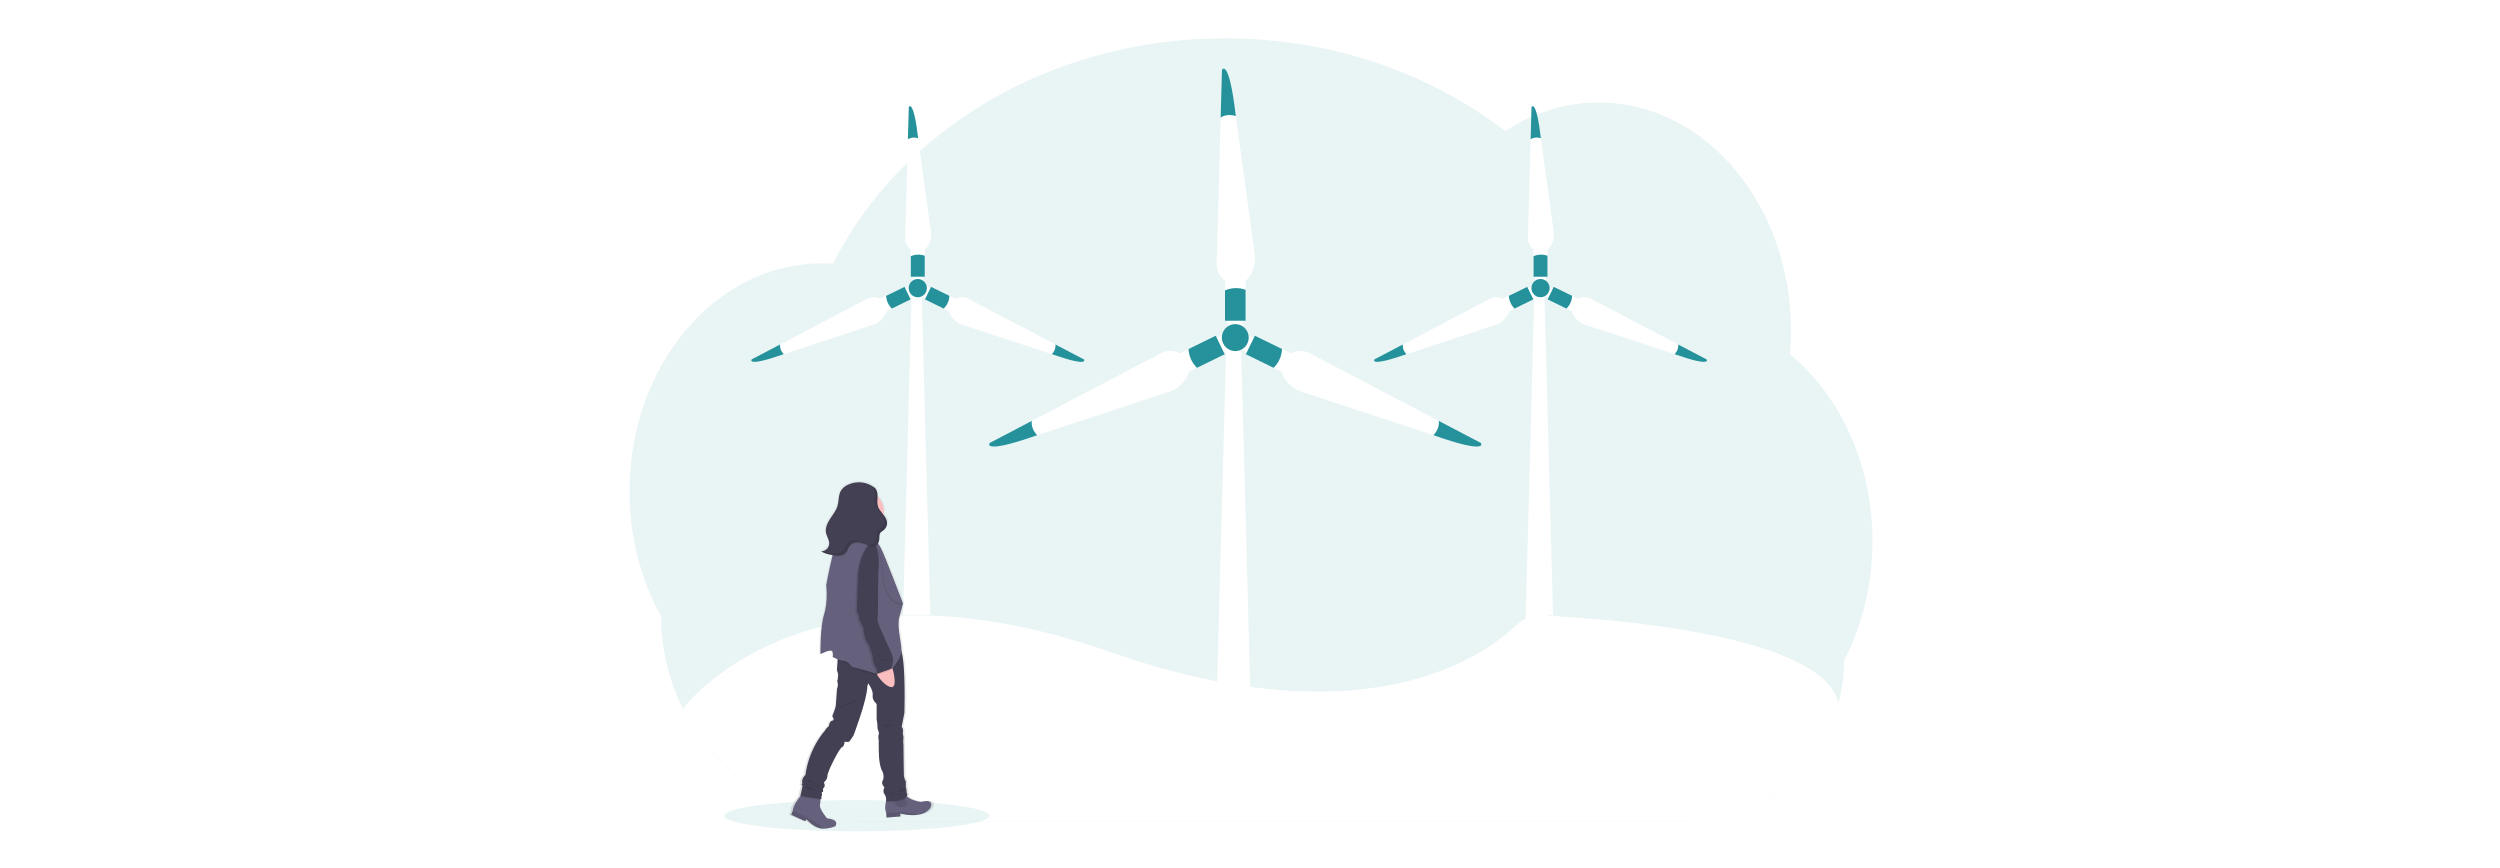 <svg width="1239" height="430" viewBox="0 0 1239 430" fill="none" xmlns="http://www.w3.org/2000/svg">
<rect width="1239" height="430" fill="white"/>
<g clip-path="url(#clip0_40_997)">
<path opacity="0.1" d="M928 268.306C928.012 278.819 926.774 289.296 924.312 299.514C921.986 309.183 918.504 318.533 913.941 327.361C913.955 337.844 911.908 348.227 907.918 357.915C903.928 367.602 898.072 376.405 890.687 383.818C883.302 391.231 874.532 397.109 864.879 401.115C855.227 405.121 844.882 407.176 834.437 407.163H428.938C410.196 407.152 391.825 401.928 375.864 392.07C359.902 382.213 346.976 368.109 338.519 351.323C331.376 337.136 327.666 321.458 327.691 305.561C317.772 287.728 312 266.398 312 243.463C312 181.084 354.668 130.518 407.308 130.518C409.171 130.518 411.023 130.589 412.859 130.713C445.888 64.897 520.385 19 606.937 19C660.148 19 708.787 36.336 746.048 64.978C759.747 55.948 775.518 50.792 792.302 50.792C844.937 50.792 887.61 101.363 887.61 163.737C887.61 167.729 887.43 171.667 887.071 175.55C911.814 195.956 928 229.888 928 268.306Z" fill="#25929B"/>
<path d="M621.933 130.048C621.298 133.55 619.149 140.943 612.208 140.759C606.91 140.624 602.828 135.982 602.968 130.664L604.966 58.25L605.618 34.634C605.618 34.634 609.053 28.101 612.472 57.391V57.499L621.971 126.952C622.123 127.979 622.11 129.025 621.933 130.048Z" fill="white"/>
<path d="M617.308 137.079H607.109V158.971H617.308V137.079Z" fill="white"/>
<path d="M616.209 153.772H608.364V163.38H616.209V153.772Z" fill="white"/>
<path d="M612.488 57.504C608.918 56.461 606.49 57.255 604.95 58.255L605.602 34.639C605.602 34.639 609.037 28.106 612.456 57.396L612.488 57.504Z" fill="#25929B"/>
<path d="M617.308 143.623V158.971H607.109V143.926C610.345 142.52 613.995 142.411 617.308 143.623Z" fill="#25929B"/>
<path d="M641.318 192.417C638.458 190.309 632.783 185.132 635.987 178.95C638.432 174.232 644.376 172.578 649.077 175.037L713.052 208.586L733.917 219.523C733.917 219.523 738.257 225.468 710.526 215.741L710.424 215.708L644.058 193.822C643.077 193.5 642.152 193.026 641.318 192.417Z" fill="white"/>
<path d="M621.92 166.372L617.449 175.572L637.055 185.169L641.525 175.969L621.92 166.372Z" fill="white"/>
<path d="M622.585 176.86L626.024 169.783L617.419 165.571L613.98 172.648L622.585 176.86Z" fill="white"/>
<path d="M710.424 215.703C712.922 212.936 713.278 210.396 713.052 208.585L733.917 219.523C733.917 219.523 738.257 225.468 710.526 215.74L710.424 215.703Z" fill="#25929B"/>
<path d="M631.195 182.295L617.448 175.567L621.917 166.38L635.379 172.973C635.222 176.502 633.725 179.838 631.195 182.295Z" fill="#25929B"/>
<path d="M583.099 192.417C585.959 190.309 591.634 185.132 588.43 178.95C585.985 174.232 580.041 172.578 575.34 175.037L511.365 208.586L490.5 219.523C490.5 219.523 486.16 225.468 513.891 215.741L513.993 215.708L580.359 193.827C581.34 193.504 582.265 193.028 583.099 192.417Z" fill="white"/>
<path d="M602.497 166.371L582.892 175.967L587.362 185.167L606.968 175.57L602.497 166.371Z" fill="white"/>
<path d="M610.435 172.645L606.996 165.568L598.391 169.78L601.83 176.857L610.435 172.645Z" fill="white"/>
<path d="M513.993 215.703C511.495 212.936 511.139 210.396 511.365 208.585L490.5 219.523C490.5 219.523 486.16 225.468 513.891 215.74L513.993 215.703Z" fill="#25929B"/>
<path d="M593.222 182.295L606.969 175.567L602.5 166.38L589.038 172.973C589.195 176.502 590.692 179.838 593.222 182.295Z" fill="#25929B"/>
<path d="M621.384 406.672H601.38L607.734 170.228H615.03L621.384 406.672Z" fill="white"/>
<path d="M612.209 174.005C615.89 174.005 618.875 171.01 618.875 167.315C618.875 163.62 615.89 160.625 612.209 160.625C608.527 160.625 605.542 163.62 605.542 167.315C605.542 171.01 608.527 174.005 612.209 174.005Z" fill="#25929B"/>
<path d="M770.053 117.586C769.628 119.953 768.174 124.952 763.478 124.828C761.75 124.748 760.122 123.986 758.95 122.707C757.779 121.429 757.157 119.738 757.222 118.002L758.578 69.009L759.015 53.035C759.015 53.035 761.341 48.614 763.656 68.431V68.501L770.08 115.517C770.179 116.204 770.17 116.902 770.053 117.586Z" fill="white"/>
<path d="M766.925 122.337H760.027V137.149H766.925V122.337Z" fill="white"/>
<path d="M766.182 133.631H760.872V140.132H766.182V133.631Z" fill="white"/>
<path d="M763.667 68.507C761.249 67.804 759.607 68.339 758.578 69.014L759.015 53.04C759.015 53.04 761.341 48.62 763.656 68.436L763.667 68.507Z" fill="#25929B"/>
<path d="M766.925 126.763V137.138H760.027V126.973C762.214 126.019 764.683 125.943 766.925 126.763Z" fill="#25929B"/>
<path d="M783.154 159.776C781.221 158.355 777.376 154.853 779.546 150.67C780.375 149.145 781.772 148.01 783.431 147.514C785.091 147.018 786.878 147.201 788.404 148.022L831.685 170.719L845.798 178.117C845.798 178.117 848.738 182.154 829.978 175.556H829.908L785.006 160.754C784.341 160.528 783.716 160.198 783.154 159.776Z" fill="white"/>
<path d="M770.043 142.159L767.02 148.381L780.285 154.875L783.309 148.653L770.043 142.159Z" fill="white"/>
<path d="M770.499 149.258L772.826 144.469L767.004 141.619L764.677 146.408L770.499 149.258Z" fill="white"/>
<path d="M829.925 175.534C831.615 173.664 831.858 171.946 831.701 170.719L845.815 178.117C845.815 178.117 848.755 182.154 829.995 175.556L829.925 175.534Z" fill="#25929B"/>
<path d="M776.321 152.934L767 148.379L770.021 142.159L779.137 146.617C779.035 149.006 778.028 151.266 776.321 152.934Z" fill="#25929B"/>
<path d="M743.782 159.776C745.715 158.355 749.559 154.853 747.389 150.67C746.56 149.145 745.163 148.01 743.504 147.514C741.845 147.018 740.057 147.201 738.532 148.022L695.25 170.719L681.137 178.117C681.137 178.117 678.197 182.154 696.957 175.556H697.027L741.929 160.754C742.594 160.528 743.22 160.198 743.782 159.776Z" fill="white"/>
<path d="M756.911 142.162L743.646 148.655L746.67 154.877L759.935 148.384L756.911 142.162Z" fill="white"/>
<path d="M762.277 146.404L759.949 141.615L754.127 144.464L756.455 149.254L762.277 146.404Z" fill="white"/>
<path d="M697.027 175.534C695.336 173.664 695.094 171.946 695.25 170.719L681.137 178.117C681.137 178.117 678.197 182.154 696.957 175.556L697.027 175.534Z" fill="#25929B"/>
<path d="M750.631 152.934L759.93 148.379L756.909 142.159L747.793 146.617C747.9 149.009 748.916 151.27 750.631 152.934Z" fill="#25929B"/>
<path d="M769.687 304.735L756.085 307.134L760.447 144.769H765.385L769.687 304.735Z" fill="white"/>
<path d="M763.478 147.325C765.97 147.325 767.991 145.298 767.991 142.796C767.991 140.295 765.97 138.268 763.478 138.268C760.986 138.268 758.966 140.295 758.966 142.796C758.966 145.298 760.986 147.325 763.478 147.325Z" fill="#25929B"/>
<path d="M461.428 117.586C461.003 119.953 459.549 124.952 454.854 124.828C453.125 124.748 451.499 123.986 450.328 122.707C449.157 121.429 448.537 119.738 448.602 118.002L449.954 69.009L450.39 53.035C450.39 53.035 452.716 48.614 455.032 68.431V68.501L461.461 115.517C461.555 116.204 461.545 116.902 461.428 117.586Z" fill="white"/>
<path d="M458.3 122.337H451.402V137.149H458.3V122.337Z" fill="white"/>
<path d="M457.557 133.631H452.248V140.132H457.557V133.631Z" fill="white"/>
<path d="M455.042 68.507C452.63 67.804 450.982 68.339 449.954 69.014L450.39 53.04C450.39 53.04 452.716 48.62 455.032 68.436L455.042 68.507Z" fill="#25929B"/>
<path d="M458.3 126.763V137.138H451.402V126.973C453.59 126.019 456.059 125.943 458.3 126.763Z" fill="#25929B"/>
<path d="M474.545 159.776C472.612 158.355 468.773 154.853 470.943 150.67C471.771 149.145 473.167 148.011 474.825 147.514C476.484 147.018 478.27 147.201 479.795 148.022L523.077 170.719L537.195 178.117C537.195 178.117 540.13 182.154 521.37 175.556H521.3L476.403 160.754C475.736 160.528 475.109 160.198 474.545 159.776Z" fill="white"/>
<path d="M461.42 142.161L458.397 148.383L471.662 154.876L474.686 148.654L461.42 142.161Z" fill="white"/>
<path d="M461.873 149.256L464.2 144.467L458.378 141.617L456.051 146.406L461.873 149.256Z" fill="white"/>
<path d="M521.3 175.534C522.991 173.664 523.233 171.946 523.077 170.719L537.195 178.117C537.195 178.117 540.13 182.154 521.37 175.556L521.3 175.534Z" fill="#25929B"/>
<path d="M467.696 152.934L458.397 148.379L461.423 142.159L470.534 146.617C470.429 149.01 469.413 151.271 467.696 152.934Z" fill="#25929B"/>
<path d="M435.157 159.776C437.095 158.355 440.935 154.853 438.765 150.67C437.935 149.145 436.539 148.01 434.879 147.514C433.22 147.018 431.433 147.201 429.907 148.022L386.625 170.719L372.512 178.117C372.512 178.117 369.572 182.154 388.332 175.556H388.402L433.305 160.754C433.97 160.528 434.595 160.198 435.157 159.776Z" fill="white"/>
<path d="M448.285 142.16L435.02 148.653L438.044 154.875L451.309 148.382L448.285 142.16Z" fill="white"/>
<path d="M453.656 146.407L451.329 141.618L445.507 144.468L447.834 149.257L453.656 146.407Z" fill="white"/>
<path d="M388.402 175.534C386.717 173.664 386.475 171.946 386.625 170.719L372.512 178.117C372.512 178.117 369.572 182.154 388.332 175.556L388.402 175.534Z" fill="#25929B"/>
<path d="M442.006 152.934L451.305 148.379L448.285 142.159L439.168 146.617C439.279 149.009 440.293 151.268 442.006 152.934Z" fill="#25929B"/>
<path d="M461.062 304.735H447.525L451.828 144.769H456.76L461.062 304.735Z" fill="white"/>
<path d="M454.854 147.325C457.346 147.325 459.366 145.298 459.366 142.796C459.366 140.295 457.346 138.268 454.854 138.268C452.362 138.268 450.342 140.295 450.342 142.796C450.342 145.298 452.362 147.325 454.854 147.325Z" fill="#25929B"/>
<path d="M911.141 348.437C906.533 365.308 896.531 380.193 882.673 390.803C868.815 401.414 851.867 407.161 834.437 407.163H428.938C410.196 407.152 391.825 401.928 375.864 392.07C359.902 382.213 346.976 368.108 338.519 351.323C338.519 351.323 397.292 269.732 549.93 323.038C676.652 367.292 735.102 325.443 751.315 309.955C753.07 308.286 755.143 306.99 757.411 306.147C759.678 305.304 762.092 304.93 764.507 305.048C795.56 306.523 903.129 314.078 911.157 348.426L911.141 348.437Z" fill="white"/>
<path opacity="0.1" d="M424.608 411.995C460.866 411.995 490.258 408.532 490.258 404.261C490.258 399.99 460.866 396.528 424.608 396.528C388.351 396.528 358.959 399.99 358.959 404.261C358.959 408.532 388.351 411.995 424.608 411.995Z" fill="#25929B"/>
<path d="M457.471 397.361C457.471 397.361 453.212 396.858 450.438 394.783L450.228 394.615C450.396 394.363 450.518 394.083 450.589 393.788C450.291 393.206 450.135 392.562 450.132 391.908C450.14 391.294 450.015 390.685 449.765 390.124V387.087C449.765 387.087 448.845 386.104 448.753 383.602C448.662 381.1 448.57 368.768 448.57 368.768C448.428 368.122 448.397 367.457 448.478 366.8C448.57 365.374 448.57 364.839 448.57 364.839C448.269 364.01 448.174 363.119 448.295 362.245C448.57 361.164 447.649 359.921 447.649 359.921L449.028 353.134C449.028 353.134 449.792 329.685 447.568 322.617V322.574C447.568 322.574 447.568 322.514 447.568 322.487C447.757 317.926 445 310.333 446.562 305.064C448.123 299.795 448.306 298.628 448.306 298.628C448.306 298.628 441.425 281.292 439.691 277.185C438.49 274.353 437.246 271.24 436.018 269.468C435.911 269.313 435.803 269.167 435.695 269.03C435.636 268.954 435.577 268.879 435.518 268.814C435.893 268.186 436.119 267.479 436.18 266.75C436.277 265.474 436.094 264.004 437.02 263.102C437.373 262.812 437.754 262.556 438.156 262.34C438.865 261.871 439.43 261.213 439.787 260.44C440.144 259.666 440.278 258.809 440.175 257.963C439.982 256.617 439.212 255.498 438.334 254.412C438.634 252.764 438.514 251.066 437.985 249.477C437.456 247.887 436.535 246.458 435.308 245.322C435.308 245.155 435.308 244.982 435.308 244.814C435.333 243.576 434.955 242.364 434.231 241.361L434.489 241.545C434.344 241.415 434.204 241.291 434.053 241.167C433.841 240.952 433.597 240.77 433.332 240.626C431.29 239.226 428.903 238.417 426.434 238.288C423.964 238.16 421.507 238.716 419.332 239.897C418.242 240.481 417.307 241.316 416.602 242.334C415.164 244.56 415.525 247.441 414.782 249.97C414.06 252.386 412.358 254.385 410.948 256.493C409.537 258.6 408.358 261.097 408.891 263.561C409.273 265.35 410.544 266.955 410.506 268.787C410.443 269.747 410.048 270.654 409.389 271.352C408.731 272.051 407.85 272.497 406.898 272.613H406.85C406.672 272.641 406.492 272.655 406.312 272.656C408.024 273.84 410.151 274.277 412.235 274.553C412.192 274.715 412.148 274.877 412.111 275.045C410.425 281.427 408.923 289.533 408.923 289.533C408.923 289.533 409.93 297.747 407.819 304.184C405.708 310.62 405.983 323.844 405.983 323.844C405.983 323.844 411.858 320.801 412.224 322.763C412.59 324.724 412.224 325.265 412.224 325.265C412.224 325.265 413.425 325.875 414.835 326.416L414.776 327.199L414.518 330.712C414.419 331.449 414.531 332.199 414.841 332.874C415.347 333.857 414.841 336.538 414.841 336.538C414.841 336.538 414.41 336.808 414.841 338.062C415.272 339.315 414.502 341.099 414.502 341.099C414.502 341.099 413.963 347.8 413.893 349.205C413.823 350.61 412.057 354.658 412.057 354.658C412.057 354.658 413.618 356.619 412.057 356.889C410.495 357.16 410.312 359.591 410.312 359.591C410.312 359.591 408.476 361.11 408.476 361.645C408.476 361.645 400.216 370.048 398.288 383.894C398.288 383.894 396.361 385.682 396.635 387.379C396.792 388.341 396.479 388.671 396.178 388.779C396.517 388.822 396.888 389.044 396.716 389.86C396.442 391.286 395.709 394.329 395.709 394.329H395.838C394.336 396.074 392.139 398.998 391.805 401.565C391.805 401.673 391.795 401.781 391.773 401.889L390.944 403.764L398.197 407.007L398.838 406.023C398.838 406.023 402.068 409.687 405.725 410.487C406.356 410.624 407.001 410.695 407.647 410.698C409.687 410.662 411.705 410.258 413.602 409.503C413.602 409.503 416.262 406.202 409.375 405.575C409.375 405.575 405.342 400.927 405.708 398.96C405.847 398.132 405.931 397.297 405.962 396.458C405.962 396.274 405.962 396.094 405.962 395.918L406.43 395.988L406.516 394.491C406.717 394.238 406.816 393.917 406.791 393.594C406.791 392.972 406.252 392.881 406.791 392.513C407.329 392.146 407.329 392.513 407.329 391.621C407.329 390.73 406.963 390.994 407.787 390.103C408.611 389.211 407.695 387.601 407.695 387.601C407.695 387.601 409.623 386.169 409.532 384.293C409.44 382.418 415.681 370.535 416.962 370.086C418.244 369.638 418.341 367.314 418.341 367.314C418.341 367.314 420.085 367.671 420.635 367.314C421.184 366.957 422.928 364.19 422.928 364.19C422.928 364.19 429.928 346.497 429.998 339.796L430.456 338.278C430.456 338.278 433.122 341.763 432.75 344.266C432.378 346.768 434.785 348.551 434.785 348.551V356.149C435.054 357.473 435.202 358.819 435.227 360.17C435.135 361.418 436.304 362.672 435.862 363.742C435.421 364.812 435.862 366.692 435.862 366.692C435.862 366.692 435.765 369.194 435.862 369.908C435.959 370.621 435.502 378.841 437.892 382.418C437.892 382.418 438.899 385.007 437.892 386.704C436.885 388.401 438.808 390.103 438.808 390.103C438.808 390.103 437.618 392.065 438.808 393.497C439.49 394.402 439.797 395.536 439.664 396.663C439.185 398.479 438.829 400.862 439.632 402.521V402.559L439.847 405.11L446.879 404.57V403.143C446.879 403.143 451.682 404.424 456.157 403.726C458.569 403.354 460.885 402.402 462.301 400.371C462.338 400.398 465.182 395.485 457.471 397.361Z" fill="url(#paint0_linear_40_997)"/>
<path d="M461.035 400.441C459.668 402.467 457.433 403.413 455.112 403.786C450.805 404.478 446.158 403.202 446.158 403.202V404.64L439.368 405.18L439.158 402.64V402.597C438.372 400.922 438.732 398.501 439.206 396.68C439.434 395.82 439.714 394.975 440.046 394.15C440.046 394.15 445.894 389.168 447.843 392.908C448.266 393.681 448.852 394.352 449.561 394.875C452.253 396.939 456.351 397.442 456.351 397.442C463.782 395.55 461.035 400.441 461.035 400.441Z" fill="#65617D"/>
<path opacity="0.1" d="M442.954 395.55C442.954 395.55 442.954 400.176 446.319 400.089C449.685 400.003 450.137 398.247 449.071 397.058C448.347 396.215 447.722 395.292 447.208 394.307L442.954 395.55Z" fill="black"/>
<path d="M413.974 409.503C412.141 410.254 410.186 410.658 408.207 410.692C407.582 410.688 406.96 410.62 406.349 410.487C402.806 409.682 399.705 406.034 399.705 406.034L399.085 407.018L392.085 403.813L392.877 401.938L392.909 401.619C393.232 399.063 395.354 396.15 396.808 394.41C397.599 393.464 398.197 392.87 398.197 392.87L406.618 394.113C406.618 394.113 406.651 395.193 406.618 396.512C406.59 397.347 406.507 398.179 406.371 399.003C406.021 400.96 409.914 405.585 409.914 405.585C416.542 406.223 413.974 409.503 413.974 409.503Z" fill="#65617D"/>
<path d="M397.131 388.849C396.989 388.897 396.837 388.908 396.689 388.881C396.833 388.845 396.983 388.834 397.131 388.849Z" fill="#444053"/>
<path opacity="0.1" d="M406.619 394.129C406.619 394.129 406.651 395.21 406.619 396.528L396.711 394.907C396.711 394.907 396.759 394.718 396.829 394.404C397.621 393.459 398.219 392.864 398.219 392.864L406.619 394.129Z" fill="black"/>
<path opacity="0.1" d="M449.545 394.853C448.048 398.328 439.141 397.506 439.141 397.506C439.186 397.226 439.202 396.942 439.19 396.658C439.418 395.798 439.698 394.954 440.03 394.129C440.03 394.129 445.878 389.146 447.827 392.886C448.25 393.659 448.836 394.331 449.545 394.853Z" fill="black"/>
<path d="M449.69 393.864C448.807 397.863 439.142 396.977 439.142 396.977C439.327 395.788 439.041 394.573 438.345 393.594C437.192 392.172 438.345 390.216 438.345 390.216C438.345 390.216 436.482 388.525 437.462 386.833C438.442 385.142 437.462 382.564 437.462 382.564C435.152 379.008 435.598 370.821 435.502 370.135C435.405 369.448 435.502 366.935 435.502 366.935C435.502 366.935 435.065 365.066 435.502 363.996C435.938 362.926 434.802 361.683 434.888 360.44C434.863 359.095 434.72 357.755 434.462 356.435V348.87C434.462 348.87 432.142 347.092 432.497 344.6C432.852 342.109 430.278 338.656 430.278 338.656L429.837 340.169C429.751 346.838 423.015 364.45 423.015 364.45C423.015 364.45 421.329 367.211 420.796 367.568C420.263 367.924 418.583 367.568 418.583 367.568C418.583 367.568 418.492 369.881 417.253 370.324C416.015 370.767 409.984 382.596 410.075 384.466C410.167 386.336 408.298 387.757 408.298 387.757C408.298 387.757 409.187 389.379 408.39 390.249C407.593 391.119 407.943 390.87 407.943 391.762C407.943 392.653 407.943 392.302 407.405 392.648C406.866 392.994 407.405 393.097 407.405 393.729C407.43 394.048 407.334 394.365 407.135 394.615L407.055 396.112L396.678 394.442C396.678 394.442 397.389 391.416 397.653 389.989C397.809 389.157 397.448 388.935 397.115 388.908C397.411 388.8 397.712 388.471 397.562 387.52C397.292 385.828 399.177 384.05 399.177 384.05C401.04 370.259 409.015 361.893 409.015 361.893C409.015 361.353 410.786 359.851 410.786 359.851C410.786 359.851 410.964 357.446 412.472 357.181C413.979 356.916 412.472 354.955 412.472 354.955C412.472 354.955 414.157 350.956 414.243 349.551C414.329 348.146 414.83 341.444 414.83 341.444C414.83 341.444 415.573 339.667 415.158 338.424C414.744 337.181 415.158 336.91 415.158 336.91C415.158 336.91 415.659 334.241 415.158 333.263C414.861 332.593 414.753 331.855 414.846 331.128L415.099 327.626L415.465 322.411C415.465 322.411 443.04 317.634 446.077 321.455C446.406 321.927 446.648 322.454 446.793 323.011C448.947 330.037 448.204 353.387 448.204 353.387L446.874 360.148C446.874 360.148 447.762 361.396 447.498 362.461C447.38 363.331 447.47 364.217 447.762 365.044C447.762 365.044 447.762 365.584 447.671 367C447.593 367.653 447.624 368.314 447.762 368.957C447.762 368.957 447.848 381.229 447.94 383.721C448.032 386.212 448.915 387.19 448.915 387.19V390.216C449.154 390.778 449.273 391.383 449.265 391.994C449.26 392.642 449.406 393.282 449.69 393.864Z" fill="#444053"/>
<path opacity="0.1" d="M408.207 410.703C407.582 410.699 406.96 410.63 406.349 410.498C402.806 409.692 399.705 406.045 399.705 406.045L399.085 407.028L392.085 403.824L392.877 401.938L392.909 401.619L400.146 405.32C400.146 405.32 405.924 408.098 408.207 410.703Z" fill="black"/>
<path opacity="0.1" d="M455.102 403.786C450.794 404.478 446.147 403.202 446.147 403.202V404.64L439.357 405.18L439.147 402.64C441.301 402.678 444.763 402.716 446.271 402.597C449.254 402.592 452.225 402.992 455.102 403.786Z" fill="black"/>
<path opacity="0.1" d="M400.598 386.558C400.952 386.526 401.309 386.572 401.643 386.693C401.993 386.902 402.324 387.141 402.634 387.406C402.866 387.531 403.086 387.677 403.291 387.844C403.549 388.098 403.657 388.476 403.915 388.73C404.389 389.2 405.17 389.092 405.8 389.319C405.87 389.319 405.945 389.379 405.956 389.449C405.967 389.519 405.908 389.579 405.848 389.622C405.693 389.711 405.516 389.758 405.337 389.758C405.158 389.758 404.981 389.711 404.825 389.622C404.513 389.444 404.225 389.226 403.969 388.973C403.477 388.535 402.915 388.184 402.305 387.936C401.471 387.606 400.017 387.514 399.489 386.693C399.737 386.504 400.275 386.563 400.598 386.558Z" fill="black"/>
<path opacity="0.1" d="M399.888 388.427C400.075 388.48 400.256 388.555 400.426 388.649L401.336 389.108C400.69 389.152 400.045 389.007 399.479 388.692C399.277 388.611 399.081 388.517 398.892 388.411C399.222 388.361 399.559 388.366 399.888 388.427Z" fill="black"/>
<path opacity="0.1" d="M401.088 389.984C401.287 389.976 401.486 389.992 401.681 390.032C402.024 390.153 402.341 390.336 402.618 390.573C403.282 391.111 404.112 391.4 404.965 391.389C404.798 391.468 404.611 391.5 404.427 391.481H402.521C402.025 391.513 401.531 391.399 401.099 391.151C400.776 390.994 399.441 390.611 399.43 390.162C399.419 389.714 400.765 389.984 401.088 389.984Z" fill="black"/>
<path opacity="0.1" d="M444.462 392.254C445.044 392.319 445.631 392.335 446.217 392.302C446.833 392.286 447.433 392.099 447.951 391.762C448.462 391.367 448.355 390.962 447.703 390.935C447.097 390.963 446.503 391.11 445.953 391.367C445.669 391.482 445.395 391.621 445.135 391.784C445 391.843 444.558 392.259 444.462 392.254Z" fill="black"/>
<path opacity="0.1" d="M446.583 393.226C446.529 393.442 446.303 393.561 446.098 393.642C445.597 393.833 445.071 393.949 444.537 393.988C444.402 393.988 444.025 393.988 444.074 393.778C444.122 393.567 444.682 393.632 444.817 393.615C445.414 393.526 446.004 393.396 446.583 393.226Z" fill="black"/>
<path opacity="0.1" d="M441.263 392.875C442.008 392.789 442.761 392.938 443.417 393.302C443.437 393.315 443.452 393.334 443.46 393.356C443.464 393.364 443.466 393.372 443.466 393.38C443.466 393.389 443.464 393.397 443.46 393.405C443.392 393.534 443.286 393.64 443.158 393.709C443.03 393.778 442.884 393.808 442.738 393.794C442.451 393.76 442.168 393.689 441.898 393.583C441.45 393.438 440.981 393.367 440.509 393.372C440.3 393.391 440.089 393.391 439.879 393.372C439.255 393.264 439.459 393.01 439.938 392.956C440.378 392.906 440.82 392.879 441.263 392.875Z" fill="black"/>
<path opacity="0.1" d="M416.914 357.921C416.025 357.297 414.972 356.951 413.888 356.927C414.986 356.858 416.069 357.214 416.914 357.921Z" fill="black"/>
<path opacity="0.1" d="M416.085 354.333C416.883 354.338 417.666 354.562 418.346 354.982L417.528 354.755C417.035 354.598 416.528 354.491 416.015 354.436C415.718 354.409 415.422 354.436 415.126 354.403C414.83 354.371 414.453 354.317 414.119 354.306C414.771 354.339 415.428 354.301 416.085 354.333Z" fill="black"/>
<path opacity="0.1" d="M418.75 356.041C418.998 356.089 419.288 356.198 419.342 356.452C419.342 356.3 417.587 355.803 417.372 355.733C417.011 355.603 415.853 355.095 415.589 355.446C416.607 355.722 417.705 355.825 418.75 356.041Z" fill="black"/>
<path opacity="0.1" d="M421.216 348.14C422.38 347.748 423.429 347.072 424.269 346.173C424.26 346.574 424.153 346.966 423.957 347.315C423.76 347.663 423.481 347.958 423.144 348.173C422.461 348.588 421.707 348.87 420.92 349.005C420.134 349.14 419.367 349.37 418.637 349.691C418.287 349.869 417.194 350.907 416.849 350.853C416.413 350.788 417.108 350.096 417.269 349.972C418.422 349.07 419.881 348.67 421.216 348.14Z" fill="black"/>
<path opacity="0.1" d="M442.932 359.678C442.555 359.548 437.978 360.44 438.258 359.548C438.431 359.008 439.917 359.202 440.288 359.219C441.187 359.244 442.077 359.399 442.932 359.678Z" fill="black"/>
<path d="M438 253.326C438 255.666 437.193 257.934 435.717 259.745C434.24 261.556 432.185 262.799 429.899 263.262C427.614 263.726 425.239 263.381 423.178 262.288C421.116 261.194 419.495 259.419 418.59 257.262C417.684 255.106 417.55 252.702 418.21 250.457C418.869 248.213 420.282 246.266 422.209 244.948C424.135 243.63 426.457 243.022 428.78 243.226C431.102 243.43 433.283 244.434 434.952 246.068C435.92 247.01 436.689 248.138 437.213 249.385C437.737 250.632 438.004 251.973 438 253.326Z" fill="#FBBEBE"/>
<path d="M433.116 257.503C433.116 257.503 429.837 267.111 431.7 269.068C433.563 271.024 418.314 272.181 418.314 272.181C418.314 272.181 424.695 260.708 424.075 257.86C423.456 255.012 433.116 257.503 433.116 257.503Z" stroke="#6C63FF" stroke-miterlimit="10"/>
<path opacity="0.1" d="M446.772 323.038C446.772 323.271 446.772 323.492 446.772 323.708C446.594 328.248 438.528 337.408 436.665 335.894C434.802 334.381 422.126 331.355 422.126 331.355C422.126 331.355 420.263 328.421 418.314 328.421C417.207 328.324 416.124 328.043 415.11 327.588L415.476 322.374C415.476 322.374 443.04 317.634 446.077 321.455C446.401 321.937 446.636 322.473 446.772 323.038Z" fill="black"/>
<path d="M446.766 322.882C446.675 325.157 444.612 328.588 442.335 331.258C440.057 333.927 437.591 335.819 436.659 335.041C435.978 334.594 435.238 334.244 434.462 333.998C430.268 332.447 422.126 330.501 422.126 330.501C422.126 330.501 420.263 327.567 418.314 327.567C416.365 327.567 412.644 325.611 412.644 325.611C412.644 325.611 412.999 325.07 412.644 323.119C412.288 321.168 406.618 324.2 406.618 324.2C406.618 324.2 406.349 311.036 408.39 304.627C410.431 298.217 409.467 290.036 409.467 290.036C409.467 290.036 410.926 281.973 412.509 275.601C413.462 271.781 414.464 268.576 415.228 268.068C417.269 266.733 427.904 268.068 427.904 268.068C427.904 268.068 432.335 268.155 434.021 268.609C434.544 268.814 434.99 269.179 435.297 269.651C435.399 269.792 435.507 269.938 435.609 270.095C436.794 271.878 438 274.958 439.158 277.774C440.843 281.865 447.493 299.12 447.493 299.12C447.493 299.12 447.315 300.276 445.808 305.524C444.3 310.771 446.944 318.348 446.766 322.882Z" fill="#65617D"/>
<path d="M439.142 328.129L442.335 331.252C442.335 331.252 445.258 341.38 441.446 340.493C437.634 339.607 434.446 334.009 434.446 334.009L439.142 328.129Z" fill="#FBBEBE"/>
<path opacity="0.1" d="M447.208 299.93C439.669 299.844 437.725 289.257 437.725 289.257C437.725 289.257 437.187 278.763 436.218 276.828C435.679 275.747 435.437 273.088 435.329 270.927C436.514 272.71 437.715 275.79 438.878 278.606C440.563 282.675 447.208 299.93 447.208 299.93Z" fill="black"/>
<path d="M447.477 299.131C439.939 299.044 438 288.452 438 288.452C438 288.452 437.462 277.957 436.492 276.023C435.954 274.942 435.712 272.283 435.604 270.122C436.788 271.905 437.995 274.985 439.152 277.801C440.827 281.875 447.477 299.131 447.477 299.131Z" fill="#65617D"/>
<path opacity="0.1" d="M433.983 273.018C433.983 273.018 431.765 266.971 428.13 273.018C424.495 279.065 424.409 286.717 424.409 286.717L423.79 303.438C423.79 303.438 424.942 305.664 424.899 306.907C424.856 308.15 427.053 311.711 427.053 311.711C427.053 311.711 427.592 318.737 429.622 319.893L431.571 325.675C431.571 325.675 431.662 329.502 432.992 331.015C434.322 332.528 433.622 334.862 433.622 334.862L441.5 332.095C441.5 332.095 440.612 332.414 441.5 330.026C442.388 327.637 440.962 324.519 440.962 324.519C440.962 324.519 435.911 313.489 435.292 311.89C434.672 310.29 433.784 308.42 434.139 306.55C434.495 304.681 434.209 284.848 434.678 281.827C435.146 278.806 433.983 273.018 433.983 273.018Z" fill="black"/>
<path d="M434.801 272.181C434.801 272.181 432.583 266.133 428.948 272.181C425.314 278.228 425.228 285.88 425.228 285.88L424.608 302.6C424.608 302.6 425.761 304.826 425.718 306.069C425.675 307.312 427.871 310.874 427.871 310.874C427.871 310.874 428.41 317.899 430.44 319.055L432.389 324.838C432.389 324.838 432.481 328.664 433.811 330.177C435.141 331.69 434.446 334.025 434.446 334.025L442.318 331.252C442.318 331.252 441.43 331.577 442.318 329.188C443.207 326.799 441.78 323.681 441.78 323.681C441.78 323.681 436.729 312.652 436.11 311.052C435.491 309.452 434.602 307.583 434.958 305.713C435.313 303.843 435.033 284.01 435.496 280.984C435.959 277.957 434.801 272.181 434.801 272.181Z" fill="#444053"/>
<path opacity="0.1" d="M434.952 324.486C435.287 324.526 435.613 324.623 435.916 324.773C436.158 324.903 436.368 325.092 436.605 325.227C436.883 325.384 437.196 325.47 437.515 325.475C437.16 325.475 436.805 325.513 436.438 325.519C436.218 325.53 435.998 325.503 435.787 325.438C435.593 325.339 435.412 325.218 435.248 325.076C435.032 324.914 434.795 324.783 434.543 324.686C434.355 324.605 434.15 324.578 434.069 324.384C434.366 324.394 434.661 324.428 434.952 324.486Z" fill="black"/>
<path opacity="0.1" d="M437.952 326.875C438.285 326.875 438.619 326.799 438.959 326.778C439.446 326.76 439.934 326.785 440.418 326.853C439.705 327.212 438.905 327.354 438.113 327.264C437.885 327.205 437.646 327.205 437.419 327.264C437.171 327.367 436.455 328.183 436.39 327.459C436.325 326.735 437.542 326.891 437.952 326.875Z" fill="black"/>
<path opacity="0.1" d="M433.875 242.653L432.615 241.712C432.753 241.76 432.887 241.819 433.014 241.891C433.282 242.041 433.526 242.232 433.735 242.458C433.875 242.577 434.015 242.707 434.15 242.831L433.875 242.653Z" fill="black"/>
<path opacity="0.1" d="M435.308 269.662C435.077 270.193 434.704 270.649 434.231 270.981C433.948 271.176 433.623 271.301 433.283 271.348C432.8 271.392 432.314 271.341 431.851 271.197C431.262 271.047 430.682 270.867 430.112 270.657C428.997 270.196 427.855 269.806 426.692 269.489C424.921 269.084 422.858 269.23 421.588 270.527C420.473 271.667 420.198 273.44 419.084 274.58C417.592 276.104 415.148 276.012 413.032 275.715L412.536 275.645C413.489 271.824 414.491 268.619 415.255 268.111C417.296 266.777 427.931 268.111 427.931 268.111C427.931 268.111 432.362 268.198 434.048 268.652C434.561 268.851 435 269.204 435.308 269.662Z" fill="black"/>
<path opacity="0.1" d="M417.786 253.326C417.786 251.331 418.372 249.381 419.471 247.719C420.57 246.057 422.133 244.758 423.964 243.983C425.795 243.208 427.813 242.993 429.766 243.364C431.719 243.735 433.519 244.675 434.942 246.068C434.974 247.835 434.592 249.646 435.087 251.348C435.545 252.931 436.702 254.207 437.747 255.525C437.205 257.961 435.788 260.111 433.765 261.563C431.743 263.016 429.257 263.668 426.785 263.396C424.313 263.123 422.028 261.945 420.368 260.087C418.707 258.229 417.788 255.822 417.786 253.326Z" fill="black"/>
<path d="M434.123 242.301C432.163 240.518 429.693 239.399 427.063 239.102C424.434 238.805 421.778 239.346 419.472 240.648C418.412 241.234 417.507 242.066 416.833 243.074C415.444 245.295 415.799 248.159 415.072 250.678C414.383 253.082 412.735 255.071 411.373 257.163C410.011 259.254 408.875 261.751 409.386 264.188C409.758 265.971 411.002 267.571 410.959 269.392C410.909 270.406 410.481 271.363 409.759 272.074C409.038 272.785 408.076 273.197 407.065 273.229C408.778 274.445 410.915 274.85 412.989 275.147C415.062 275.445 417.544 275.536 419.041 274.007C420.155 272.872 420.43 271.094 421.545 269.959C422.815 268.657 424.878 268.511 426.649 268.922C428.421 269.333 430.052 270.192 431.808 270.651C432.272 270.791 432.758 270.84 433.24 270.797C434.753 270.592 435.631 268.906 435.749 267.382C435.846 266.112 435.663 264.647 436.562 263.75C436.896 263.462 437.257 263.207 437.639 262.988C438.329 262.51 438.876 261.851 439.218 261.083C439.561 260.315 439.687 259.467 439.583 258.632C439.169 255.617 435.916 253.736 435.065 250.813C434.57 249.116 434.952 247.306 434.92 245.538C434.888 243.771 434.225 241.756 432.567 241.161" fill="#444053"/>
<path opacity="0.1" d="M439.443 258.649C439.023 255.633 435.771 253.753 434.92 250.829C434.425 249.132 434.807 247.322 434.78 245.555C434.794 244.323 434.417 243.119 433.703 242.118L433.951 242.301C433.818 242.172 433.678 242.047 433.531 241.929C433.328 241.713 433.094 241.531 432.836 241.388C432.685 241.275 432.529 241.172 432.378 241.069L432.621 241.291L432.373 241.107C433.088 242.108 433.465 243.313 433.45 244.544C433.45 246.306 433.095 248.122 433.59 249.819C434.441 252.742 437.693 254.623 438.113 257.638C438.215 258.474 438.088 259.321 437.744 260.089C437.401 260.857 436.854 261.516 436.164 261.994C435.781 262.212 435.42 262.467 435.087 262.756C434.193 263.653 434.371 265.117 434.274 266.387C434.155 267.911 433.278 269.597 431.77 269.803C431.286 269.846 430.798 269.796 430.332 269.657C428.577 269.197 426.945 268.333 425.174 267.928C423.402 267.522 421.345 267.663 420.069 268.965C418.955 270.1 418.68 271.873 417.565 273.013C416.074 274.542 413.629 274.445 411.518 274.153C410.131 273.994 408.765 273.679 407.448 273.213C407.27 273.241 407.09 273.256 406.909 273.256C408.621 274.472 410.759 274.877 412.832 275.174C414.905 275.472 417.388 275.563 418.879 274.034C419.994 272.899 420.268 271.121 421.383 269.987C422.659 268.684 424.721 268.538 426.488 268.949C428.254 269.36 429.891 270.219 431.646 270.678C432.112 270.818 432.6 270.867 433.084 270.824C434.591 270.619 435.469 268.933 435.588 267.409C435.685 266.139 435.507 264.674 436.401 263.777C436.735 263.49 437.096 263.235 437.478 263.015C438.173 262.539 438.724 261.879 439.071 261.109C439.418 260.339 439.546 259.488 439.443 258.649Z" fill="black"/>
</g>
<defs>
<linearGradient id="paint0_linear_40_997" x1="426.892" y1="410.703" x2="426.892" y2="238.249" gradientUnits="userSpaceOnUse">
<stop stop-color="#808080" stop-opacity="0.25"/>
<stop offset="0.54" stop-color="#808080" stop-opacity="0.12"/>
<stop offset="1" stop-color="#808080" stop-opacity="0.1"/>
</linearGradient>
<clipPath id="clip0_40_997">
<rect width="616" height="393" fill="white" transform="translate(312 19)"/>
</clipPath>
</defs>
</svg>

